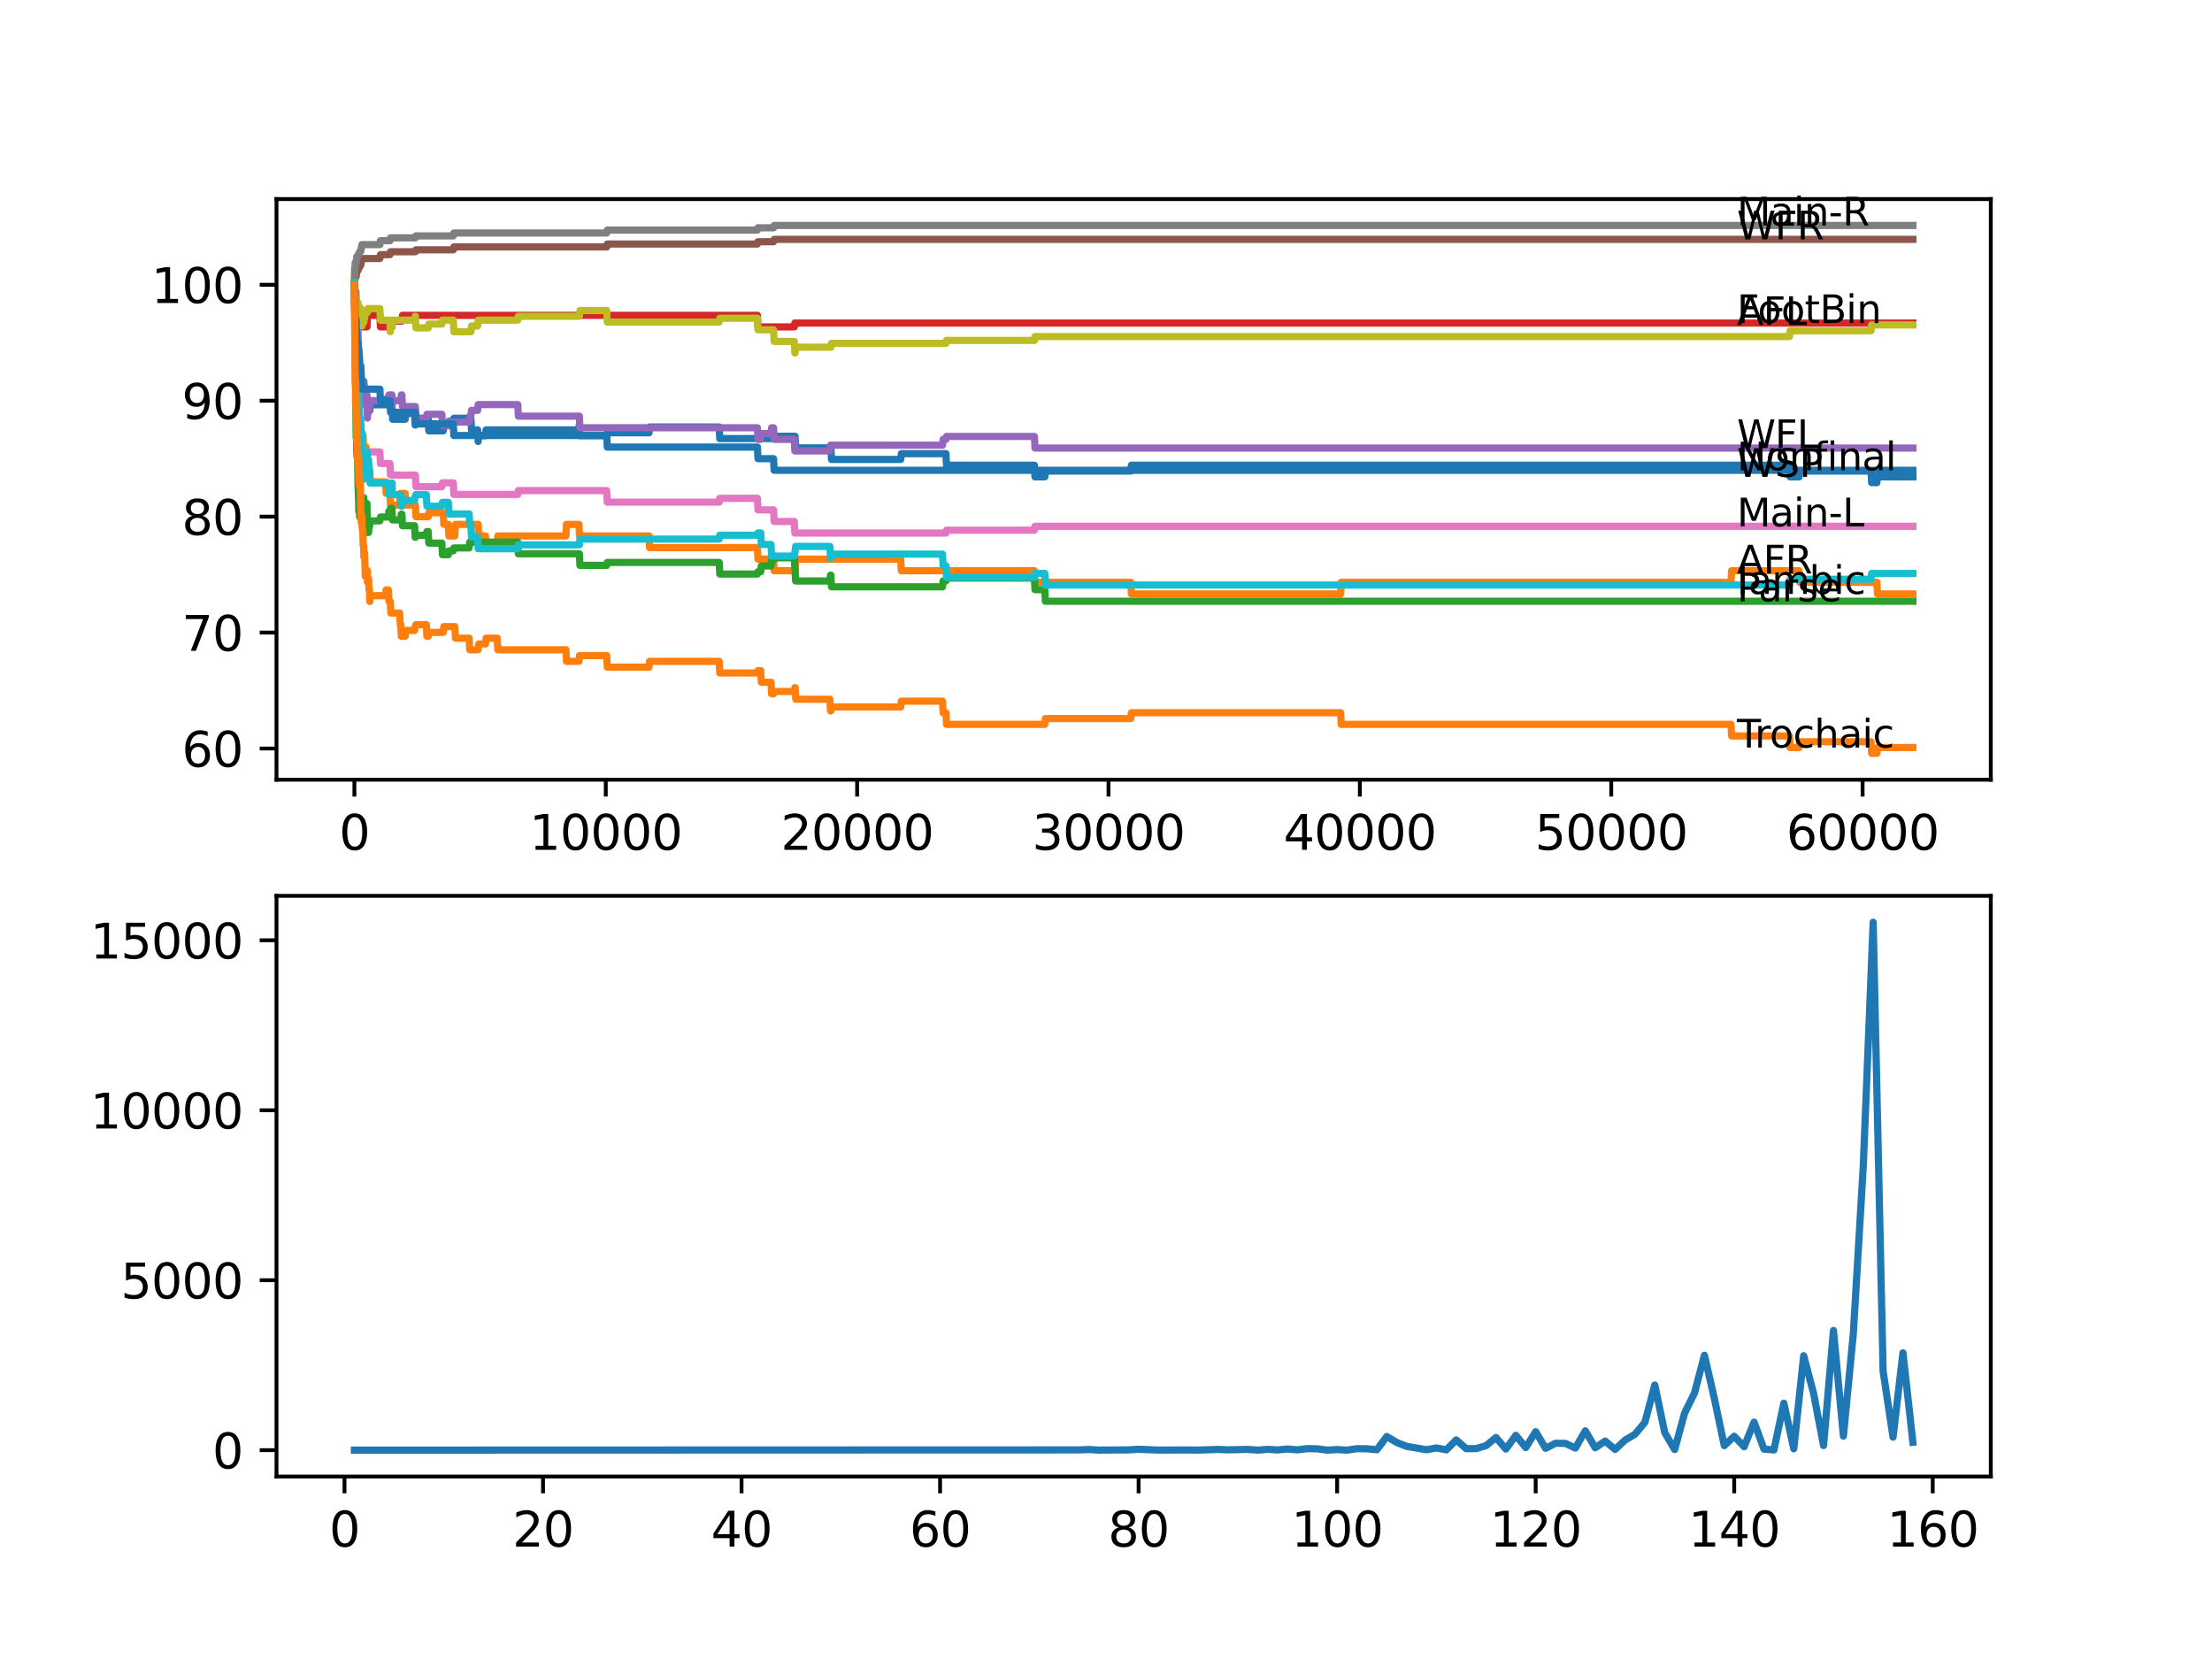 <?xml version="1.0" encoding="utf-8" standalone="no"?>
<!DOCTYPE svg PUBLIC "-//W3C//DTD SVG 1.1//EN"
  "http://www.w3.org/Graphics/SVG/1.1/DTD/svg11.dtd">
<svg xmlns:xlink="http://www.w3.org/1999/xlink" width="460.8pt" height="345.6pt" viewBox="0 0 460.8 345.6" xmlns="http://www.w3.org/2000/svg" version="1.1">
 <defs>
  <style type="text/css">*{stroke-linejoin: round; stroke-linecap: butt}</style>
 </defs>
 <g id="figure_1">
  <g id="patch_1">
   <path d="M 0 345.6 
L 460.8 345.6 
L 460.8 0 
L 0 0 
z
" style="fill: #ffffff"/>
  </g>
  <g id="axes_1">
   <g id="patch_2">
    <path d="M 57.6 162.432 
L 414.72 162.432 
L 414.72 41.472 
L 57.6 41.472 
z
" style="fill: #ffffff"/>
   </g>
   <g id="matplotlib.axis_1">
    <g id="xtick_1">
     <g id="line2d_1">
      <defs>
       <path id="m6ff925663d" d="M 0 0 
L 0 3.5 
" style="stroke: #000000; stroke-width: 0.8"/>
      </defs>
      <g>
       <use xlink:href="#m6ff925663d" x="73.827" y="162.432" style="stroke: #000000; stroke-width: 0.8"/>
      </g>
     </g>
     <g id="text_1">
      <!-- 0 -->
      <g transform="translate(70.646 177.03)scale(0.1 -0.1)">
       <defs>
        <path id="DejaVuSans-30" d="M 2034 4250 
Q 1547 4250 1301 3770 
Q 1056 3291 1056 2328 
Q 1056 1369 1301 889 
Q 1547 409 2034 409 
Q 2525 409 2770 889 
Q 3016 1369 3016 2328 
Q 3016 3291 2770 3770 
Q 2525 4250 2034 4250 
z
M 2034 4750 
Q 2819 4750 3233 4129 
Q 3647 3509 3647 2328 
Q 3647 1150 3233 529 
Q 2819 -91 2034 -91 
Q 1250 -91 836 529 
Q 422 1150 422 2328 
Q 422 3509 836 4129 
Q 1250 4750 2034 4750 
z
" transform="scale(0.016)"/>
       </defs>
       <use xlink:href="#DejaVuSans-30"/>
      </g>
     </g>
    </g>
    <g id="xtick_2">
     <g id="line2d_2">
      <g>
       <use xlink:href="#m6ff925663d" x="126.192" y="162.432" style="stroke: #000000; stroke-width: 0.8"/>
      </g>
     </g>
     <g id="text_2">
      <!-- 10000 -->
      <g transform="translate(110.286 177.03)scale(0.1 -0.1)">
       <defs>
        <path id="DejaVuSans-31" d="M 794 531 
L 1825 531 
L 1825 4091 
L 703 3866 
L 703 4441 
L 1819 4666 
L 2450 4666 
L 2450 531 
L 3481 531 
L 3481 0 
L 794 0 
L 794 531 
z
" transform="scale(0.016)"/>
       </defs>
       <use xlink:href="#DejaVuSans-31"/>
       <use xlink:href="#DejaVuSans-30" x="63.623"/>
       <use xlink:href="#DejaVuSans-30" x="127.246"/>
       <use xlink:href="#DejaVuSans-30" x="190.869"/>
       <use xlink:href="#DejaVuSans-30" x="254.492"/>
      </g>
     </g>
    </g>
    <g id="xtick_3">
     <g id="line2d_3">
      <g>
       <use xlink:href="#m6ff925663d" x="178.556" y="162.432" style="stroke: #000000; stroke-width: 0.8"/>
      </g>
     </g>
     <g id="text_3">
      <!-- 20000 -->
      <g transform="translate(162.65 177.03)scale(0.1 -0.1)">
       <defs>
        <path id="DejaVuSans-32" d="M 1228 531 
L 3431 531 
L 3431 0 
L 469 0 
L 469 531 
Q 828 903 1448 1529 
Q 2069 2156 2228 2338 
Q 2531 2678 2651 2914 
Q 2772 3150 2772 3378 
Q 2772 3750 2511 3984 
Q 2250 4219 1831 4219 
Q 1534 4219 1204 4116 
Q 875 4013 500 3803 
L 500 4441 
Q 881 4594 1212 4672 
Q 1544 4750 1819 4750 
Q 2544 4750 2975 4387 
Q 3406 4025 3406 3419 
Q 3406 3131 3298 2873 
Q 3191 2616 2906 2266 
Q 2828 2175 2409 1742 
Q 1991 1309 1228 531 
z
" transform="scale(0.016)"/>
       </defs>
       <use xlink:href="#DejaVuSans-32"/>
       <use xlink:href="#DejaVuSans-30" x="63.623"/>
       <use xlink:href="#DejaVuSans-30" x="127.246"/>
       <use xlink:href="#DejaVuSans-30" x="190.869"/>
       <use xlink:href="#DejaVuSans-30" x="254.492"/>
      </g>
     </g>
    </g>
    <g id="xtick_4">
     <g id="line2d_4">
      <g>
       <use xlink:href="#m6ff925663d" x="230.921" y="162.432" style="stroke: #000000; stroke-width: 0.8"/>
      </g>
     </g>
     <g id="text_4">
      <!-- 30000 -->
      <g transform="translate(215.015 177.03)scale(0.1 -0.1)">
       <defs>
        <path id="DejaVuSans-33" d="M 2597 2516 
Q 3050 2419 3304 2112 
Q 3559 1806 3559 1356 
Q 3559 666 3084 287 
Q 2609 -91 1734 -91 
Q 1441 -91 1130 -33 
Q 819 25 488 141 
L 488 750 
Q 750 597 1062 519 
Q 1375 441 1716 441 
Q 2309 441 2620 675 
Q 2931 909 2931 1356 
Q 2931 1769 2642 2001 
Q 2353 2234 1838 2234 
L 1294 2234 
L 1294 2753 
L 1863 2753 
Q 2328 2753 2575 2939 
Q 2822 3125 2822 3475 
Q 2822 3834 2567 4026 
Q 2313 4219 1838 4219 
Q 1578 4219 1281 4162 
Q 984 4106 628 3988 
L 628 4550 
Q 988 4650 1302 4700 
Q 1616 4750 1894 4750 
Q 2613 4750 3031 4423 
Q 3450 4097 3450 3541 
Q 3450 3153 3228 2886 
Q 3006 2619 2597 2516 
z
" transform="scale(0.016)"/>
       </defs>
       <use xlink:href="#DejaVuSans-33"/>
       <use xlink:href="#DejaVuSans-30" x="63.623"/>
       <use xlink:href="#DejaVuSans-30" x="127.246"/>
       <use xlink:href="#DejaVuSans-30" x="190.869"/>
       <use xlink:href="#DejaVuSans-30" x="254.492"/>
      </g>
     </g>
    </g>
    <g id="xtick_5">
     <g id="line2d_5">
      <g>
       <use xlink:href="#m6ff925663d" x="283.285" y="162.432" style="stroke: #000000; stroke-width: 0.8"/>
      </g>
     </g>
     <g id="text_5">
      <!-- 40000 -->
      <g transform="translate(267.379 177.03)scale(0.1 -0.1)">
       <defs>
        <path id="DejaVuSans-34" d="M 2419 4116 
L 825 1625 
L 2419 1625 
L 2419 4116 
z
M 2253 4666 
L 3047 4666 
L 3047 1625 
L 3713 1625 
L 3713 1100 
L 3047 1100 
L 3047 0 
L 2419 0 
L 2419 1100 
L 313 1100 
L 313 1709 
L 2253 4666 
z
" transform="scale(0.016)"/>
       </defs>
       <use xlink:href="#DejaVuSans-34"/>
       <use xlink:href="#DejaVuSans-30" x="63.623"/>
       <use xlink:href="#DejaVuSans-30" x="127.246"/>
       <use xlink:href="#DejaVuSans-30" x="190.869"/>
       <use xlink:href="#DejaVuSans-30" x="254.492"/>
      </g>
     </g>
    </g>
    <g id="xtick_6">
     <g id="line2d_6">
      <g>
       <use xlink:href="#m6ff925663d" x="335.65" y="162.432" style="stroke: #000000; stroke-width: 0.8"/>
      </g>
     </g>
     <g id="text_6">
      <!-- 50000 -->
      <g transform="translate(319.744 177.03)scale(0.1 -0.1)">
       <defs>
        <path id="DejaVuSans-35" d="M 691 4666 
L 3169 4666 
L 3169 4134 
L 1269 4134 
L 1269 2991 
Q 1406 3038 1543 3061 
Q 1681 3084 1819 3084 
Q 2600 3084 3056 2656 
Q 3513 2228 3513 1497 
Q 3513 744 3044 326 
Q 2575 -91 1722 -91 
Q 1428 -91 1123 -41 
Q 819 9 494 109 
L 494 744 
Q 775 591 1075 516 
Q 1375 441 1709 441 
Q 2250 441 2565 725 
Q 2881 1009 2881 1497 
Q 2881 1984 2565 2268 
Q 2250 2553 1709 2553 
Q 1456 2553 1204 2497 
Q 953 2441 691 2322 
L 691 4666 
z
" transform="scale(0.016)"/>
       </defs>
       <use xlink:href="#DejaVuSans-35"/>
       <use xlink:href="#DejaVuSans-30" x="63.623"/>
       <use xlink:href="#DejaVuSans-30" x="127.246"/>
       <use xlink:href="#DejaVuSans-30" x="190.869"/>
       <use xlink:href="#DejaVuSans-30" x="254.492"/>
      </g>
     </g>
    </g>
    <g id="xtick_7">
     <g id="line2d_7">
      <g>
       <use xlink:href="#m6ff925663d" x="388.014" y="162.432" style="stroke: #000000; stroke-width: 0.8"/>
      </g>
     </g>
     <g id="text_7">
      <!-- 60000 -->
      <g transform="translate(372.108 177.03)scale(0.1 -0.1)">
       <defs>
        <path id="DejaVuSans-36" d="M 2113 2584 
Q 1688 2584 1439 2293 
Q 1191 2003 1191 1497 
Q 1191 994 1439 701 
Q 1688 409 2113 409 
Q 2538 409 2786 701 
Q 3034 994 3034 1497 
Q 3034 2003 2786 2293 
Q 2538 2584 2113 2584 
z
M 3366 4563 
L 3366 3988 
Q 3128 4100 2886 4159 
Q 2644 4219 2406 4219 
Q 1781 4219 1451 3797 
Q 1122 3375 1075 2522 
Q 1259 2794 1537 2939 
Q 1816 3084 2150 3084 
Q 2853 3084 3261 2657 
Q 3669 2231 3669 1497 
Q 3669 778 3244 343 
Q 2819 -91 2113 -91 
Q 1303 -91 875 529 
Q 447 1150 447 2328 
Q 447 3434 972 4092 
Q 1497 4750 2381 4750 
Q 2619 4750 2861 4703 
Q 3103 4656 3366 4563 
z
" transform="scale(0.016)"/>
       </defs>
       <use xlink:href="#DejaVuSans-36"/>
       <use xlink:href="#DejaVuSans-30" x="63.623"/>
       <use xlink:href="#DejaVuSans-30" x="127.246"/>
       <use xlink:href="#DejaVuSans-30" x="190.869"/>
       <use xlink:href="#DejaVuSans-30" x="254.492"/>
      </g>
     </g>
    </g>
   </g>
   <g id="matplotlib.axis_2">
    <g id="ytick_1">
     <g id="line2d_8">
      <defs>
       <path id="me59ca77a23" d="M 0 0 
L -3.5 0 
" style="stroke: #000000; stroke-width: 0.8"/>
      </defs>
      <g>
       <use xlink:href="#me59ca77a23" x="57.6" y="155.928" style="stroke: #000000; stroke-width: 0.8"/>
      </g>
     </g>
     <g id="text_8">
      <!-- 60 -->
      <g transform="translate(37.875 159.727)scale(0.1 -0.1)">
       <use xlink:href="#DejaVuSans-36"/>
       <use xlink:href="#DejaVuSans-30" x="63.623"/>
      </g>
     </g>
    </g>
    <g id="ytick_2">
     <g id="line2d_9">
      <g>
       <use xlink:href="#me59ca77a23" x="57.6" y="131.777" style="stroke: #000000; stroke-width: 0.8"/>
      </g>
     </g>
     <g id="text_9">
      <!-- 70 -->
      <g transform="translate(37.875 135.577)scale(0.1 -0.1)">
       <defs>
        <path id="DejaVuSans-37" d="M 525 4666 
L 3525 4666 
L 3525 4397 
L 1831 0 
L 1172 0 
L 2766 4134 
L 525 4134 
L 525 4666 
z
" transform="scale(0.016)"/>
       </defs>
       <use xlink:href="#DejaVuSans-37"/>
       <use xlink:href="#DejaVuSans-30" x="63.623"/>
      </g>
     </g>
    </g>
    <g id="ytick_3">
     <g id="line2d_10">
      <g>
       <use xlink:href="#me59ca77a23" x="57.6" y="107.627" style="stroke: #000000; stroke-width: 0.8"/>
      </g>
     </g>
     <g id="text_10">
      <!-- 80 -->
      <g transform="translate(37.875 111.427)scale(0.1 -0.1)">
       <defs>
        <path id="DejaVuSans-38" d="M 2034 2216 
Q 1584 2216 1326 1975 
Q 1069 1734 1069 1313 
Q 1069 891 1326 650 
Q 1584 409 2034 409 
Q 2484 409 2743 651 
Q 3003 894 3003 1313 
Q 3003 1734 2745 1975 
Q 2488 2216 2034 2216 
z
M 1403 2484 
Q 997 2584 770 2862 
Q 544 3141 544 3541 
Q 544 4100 942 4425 
Q 1341 4750 2034 4750 
Q 2731 4750 3128 4425 
Q 3525 4100 3525 3541 
Q 3525 3141 3298 2862 
Q 3072 2584 2669 2484 
Q 3125 2378 3379 2068 
Q 3634 1759 3634 1313 
Q 3634 634 3220 271 
Q 2806 -91 2034 -91 
Q 1263 -91 848 271 
Q 434 634 434 1313 
Q 434 1759 690 2068 
Q 947 2378 1403 2484 
z
M 1172 3481 
Q 1172 3119 1398 2916 
Q 1625 2713 2034 2713 
Q 2441 2713 2670 2916 
Q 2900 3119 2900 3481 
Q 2900 3844 2670 4047 
Q 2441 4250 2034 4250 
Q 1625 4250 1398 4047 
Q 1172 3844 1172 3481 
z
" transform="scale(0.016)"/>
       </defs>
       <use xlink:href="#DejaVuSans-38"/>
       <use xlink:href="#DejaVuSans-30" x="63.623"/>
      </g>
     </g>
    </g>
    <g id="ytick_4">
     <g id="line2d_11">
      <g>
       <use xlink:href="#me59ca77a23" x="57.6" y="83.477" style="stroke: #000000; stroke-width: 0.8"/>
      </g>
     </g>
     <g id="text_11">
      <!-- 90 -->
      <g transform="translate(37.875 87.276)scale(0.1 -0.1)">
       <defs>
        <path id="DejaVuSans-39" d="M 703 97 
L 703 672 
Q 941 559 1184 500 
Q 1428 441 1663 441 
Q 2288 441 2617 861 
Q 2947 1281 2994 2138 
Q 2813 1869 2534 1725 
Q 2256 1581 1919 1581 
Q 1219 1581 811 2004 
Q 403 2428 403 3163 
Q 403 3881 828 4315 
Q 1253 4750 1959 4750 
Q 2769 4750 3195 4129 
Q 3622 3509 3622 2328 
Q 3622 1225 3098 567 
Q 2575 -91 1691 -91 
Q 1453 -91 1209 -44 
Q 966 3 703 97 
z
M 1959 2075 
Q 2384 2075 2632 2365 
Q 2881 2656 2881 3163 
Q 2881 3666 2632 3958 
Q 2384 4250 1959 4250 
Q 1534 4250 1286 3958 
Q 1038 3666 1038 3163 
Q 1038 2656 1286 2365 
Q 1534 2075 1959 2075 
z
" transform="scale(0.016)"/>
       </defs>
       <use xlink:href="#DejaVuSans-39"/>
       <use xlink:href="#DejaVuSans-30" x="63.623"/>
      </g>
     </g>
    </g>
    <g id="ytick_5">
     <g id="line2d_12">
      <g>
       <use xlink:href="#me59ca77a23" x="57.6" y="59.327" style="stroke: #000000; stroke-width: 0.8"/>
      </g>
     </g>
     <g id="text_12">
      <!-- 100 -->
      <g transform="translate(31.512 63.126)scale(0.1 -0.1)">
       <use xlink:href="#DejaVuSans-31"/>
       <use xlink:href="#DejaVuSans-30" x="63.623"/>
       <use xlink:href="#DejaVuSans-30" x="127.246"/>
      </g>
     </g>
    </g>
   </g>
   <g id="line2d_13">
    <path d="M 73.833 59.327 
L 73.864 59.327 
L 73.885 58.24 
L 73.911 64.882 
L 73.937 63.272 
L 73.943 63.272 
L 73.948 62.064 
L 74.011 68.504 
L 74.037 65.687 
L 74.157 71.12 
L 74.168 71.12 
L 74.178 69.913 
L 74.225 72.932 
L 74.273 72.127 
L 74.304 72.127 
L 74.325 74.542 
L 74.409 70.718 
L 74.466 70.718 
L 74.545 73.133 
L 74.576 71.925 
L 74.582 71.925 
L 74.592 74.34 
L 74.692 72.529 
L 74.744 72.529 
L 74.859 76.071 
L 74.917 76.071 
L 75.032 78.486 
L 75.116 78.486 
L 75.189 77.279 
L 75.194 79.694 
L 75.22 79.694 
L 75.283 79.694 
L 75.393 79.09 
L 75.508 81.505 
L 75.634 81.505 
L 75.749 79.492 
L 75.796 79.492 
L 75.912 81.907 
L 75.969 81.907 
L 76.084 84.322 
L 76.247 84.322 
L 76.362 83.115 
L 76.545 83.115 
L 76.66 85.53 
L 77.037 85.53 
L 77.153 84.322 
L 80.321 84.322 
L 80.436 83.115 
L 81.237 83.115 
L 81.3 82.511 
L 81.305 84.926 
L 81.331 84.926 
L 81.682 84.926 
L 81.797 87.341 
L 84.41 87.341 
L 84.526 86.134 
L 86.364 86.134 
L 86.479 88.549 
L 86.531 88.549 
L 86.646 88.146 
L 88.814 88.146 
L 88.929 87.341 
L 89.212 87.341 
L 89.327 89.756 
L 92.333 89.756 
L 92.448 88.549 
L 93.396 88.549 
L 93.511 87.744 
L 94.433 87.744 
L 94.548 87.14 
L 98.098 87.14 
L 98.214 89.555 
L 99.497 89.555 
L 99.607 91.97 
L 99.722 90.762 
L 101.141 90.762 
L 101.256 89.555 
L 120.605 89.555 
L 120.694 88.347 
L 120.699 90.762 
L 120.709 90.762 
L 126.391 90.762 
L 126.506 90.159 
L 135.199 90.159 
L 135.314 88.951 
L 149.819 88.951 
L 149.934 91.366 
L 161.15 91.366 
L 161.266 90.883 
L 165.622 90.883 
L 165.738 93.298 
L 173.095 93.298 
L 173.21 95.713 
L 187.642 95.713 
L 187.757 94.506 
L 197.057 94.506 
L 197.172 96.921 
L 215.489 96.921 
L 215.604 99.336 
L 217.652 99.336 
L 217.767 98.128 
L 235.571 98.128 
L 235.686 96.921 
L 372.782 96.921 
L 372.897 99.336 
L 374.782 99.336 
L 374.897 98.128 
L 389.774 98.128 
L 389.889 100.543 
L 390.994 100.543 
L 391.109 99.336 
L 398.487 99.336 
L 398.487 99.336 
" clip-path="url(#p5a69c7182e)" style="fill: none; stroke: #1f77b4; stroke-width: 1.5; stroke-linecap: square"/>
   </g>
   <g id="line2d_14">
    <path d="M 73.833 59.327 
L 73.932 66.975 
L 73.869 58.723 
L 73.948 62.145 
L 74.016 62.145 
L 74.142 74.22 
L 74.147 73.415 
L 74.189 73.415 
L 74.21 78.245 
L 74.304 77.641 
L 74.309 77.641 
L 74.325 75.226 
L 74.356 84.886 
L 74.403 84.886 
L 74.524 83.477 
L 74.597 83.477 
L 74.712 85.892 
L 74.744 85.892 
L 74.864 90.722 
L 74.875 90.722 
L 74.917 88.307 
L 74.985 90.722 
L 75.105 90.722 
L 75.116 88.307 
L 75.215 90.722 
L 75.634 90.722 
L 75.749 93.137 
L 76.247 93.137 
L 76.362 95.552 
L 76.545 95.552 
L 76.66 97.967 
L 77.037 97.967 
L 77.153 100.382 
L 80.321 100.382 
L 80.436 102.797 
L 81.237 102.797 
L 81.352 105.212 
L 83.258 105.212 
L 83.374 102.797 
L 84.41 102.797 
L 84.526 105.212 
L 86.531 105.212 
L 86.646 107.627 
L 89.212 107.627 
L 89.327 106.822 
L 92.333 106.822 
L 92.448 109.237 
L 93.396 109.237 
L 93.511 111.652 
L 94.758 111.652 
L 94.873 109.237 
L 99.607 109.237 
L 99.722 111.652 
L 101.141 111.652 
L 101.256 114.067 
L 103.586 114.067 
L 103.701 111.652 
L 117.892 111.652 
L 118.007 109.237 
L 120.605 109.237 
L 120.72 111.652 
L 135.199 111.652 
L 135.314 114.067 
L 157.783 114.067 
L 157.899 116.482 
L 161.15 116.482 
L 161.266 118.897 
L 165.654 118.897 
L 165.769 116.482 
L 187.642 116.482 
L 187.757 118.897 
L 215.489 118.897 
L 215.604 121.312 
L 235.571 121.312 
L 235.686 123.727 
L 279.274 123.727 
L 279.389 121.312 
L 360.602 121.312 
L 360.717 118.897 
L 374.782 118.897 
L 374.897 121.312 
L 390.994 121.312 
L 391.109 123.727 
L 398.487 123.727 
L 398.487 123.727 
" clip-path="url(#p5a69c7182e)" style="fill: none; stroke: #ff7f0e; stroke-width: 1.5; stroke-linecap: square"/>
   </g>
   <g id="line2d_15">
    <path d="M 73.833 59.327 
L 73.885 55.946 
L 73.906 62.587 
L 73.911 62.587 
L 74.032 72.65 
L 74.037 71.845 
L 74.068 70.637 
L 74.089 77.882 
L 74.194 91.165 
L 74.225 90.078 
L 74.236 90.078 
L 74.241 89.273 
L 74.309 94.103 
L 74.32 94.103 
L 74.325 94.103 
L 74.351 92.694 
L 74.356 95.109 
L 74.44 93.298 
L 74.466 93.298 
L 74.592 101.751 
L 74.629 101.751 
L 74.749 106.581 
L 74.843 106.581 
L 74.917 105.293 
L 74.922 107.708 
L 74.943 107.708 
L 75.053 107.708 
L 75.173 104.488 
L 75.189 104.488 
L 75.199 106.903 
L 75.299 105.695 
L 75.393 105.695 
L 75.44 108.11 
L 75.503 106.903 
L 75.519 106.903 
L 75.634 105.695 
L 75.639 105.695 
L 75.755 104.89 
L 75.765 104.89 
L 75.796 103.683 
L 75.802 106.098 
L 75.87 106.098 
L 76.011 106.098 
L 76.126 104.89 
L 76.446 104.89 
L 76.566 110.928 
L 76.77 110.928 
L 76.886 109.72 
L 76.98 109.72 
L 77.095 108.513 
L 79.137 108.513 
L 79.252 107.708 
L 80.907 107.708 
L 81.022 106.5 
L 81.237 106.5 
L 81.352 105.897 
L 81.64 105.897 
L 81.755 108.312 
L 83.484 108.312 
L 83.599 107.104 
L 83.724 107.104 
L 83.84 109.519 
L 86.364 109.519 
L 86.479 111.934 
L 86.531 111.934 
L 86.646 111.532 
L 88.814 111.532 
L 88.929 110.727 
L 89.212 110.727 
L 89.327 113.142 
L 92.05 113.142 
L 92.166 115.557 
L 93.396 115.557 
L 93.511 114.752 
L 94.433 114.752 
L 94.548 114.148 
L 97.732 114.148 
L 97.847 112.94 
L 107.864 112.94 
L 107.98 115.355 
L 120.694 115.355 
L 120.809 117.77 
L 126.391 117.77 
L 126.506 117.167 
L 149.819 117.167 
L 149.934 119.582 
L 157.783 119.582 
L 157.899 119.099 
L 158.48 119.099 
L 158.595 117.891 
L 160.622 117.891 
L 160.737 116.684 
L 161.15 116.684 
L 161.266 116.201 
L 165.465 116.201 
L 165.581 118.616 
L 165.622 118.616 
L 165.738 121.031 
L 172.885 121.031 
L 173.001 119.823 
L 173.095 119.823 
L 173.21 122.238 
L 196.35 122.238 
L 196.465 121.031 
L 197.057 121.031 
L 197.172 120.427 
L 215.489 120.427 
L 215.604 122.842 
L 217.652 122.842 
L 217.767 125.257 
L 398.487 125.257 
L 398.487 125.257 
" clip-path="url(#p5a69c7182e)" style="fill: none; stroke: #2ca02c; stroke-width: 1.5; stroke-linecap: square"/>
   </g>
   <g id="line2d_16">
    <path d="M 73.833 59.327 
L 73.838 58.844 
L 73.88 63.674 
L 73.901 62.265 
L 74.016 66.492 
L 74.11 66.492 
L 74.194 65.083 
L 74.199 67.498 
L 74.21 67.498 
L 74.241 67.498 
L 74.299 66.29 
L 74.304 68.705 
L 74.346 68.705 
L 74.351 68.705 
L 74.466 68.102 
L 74.555 68.102 
L 74.676 65.687 
L 75.283 65.687 
L 75.398 68.102 
L 76.446 68.102 
L 76.566 65.687 
L 79.137 65.687 
L 79.252 68.102 
L 81.64 68.102 
L 81.755 66.894 
L 83.724 66.894 
L 83.84 65.687 
L 157.783 65.687 
L 157.899 68.102 
L 165.465 68.102 
L 165.581 67.297 
L 398.487 67.297 
L 398.487 67.297 
" clip-path="url(#p5a69c7182e)" style="fill: none; stroke: #d62728; stroke-width: 1.5; stroke-linecap: square"/>
   </g>
   <g id="line2d_17">
    <path d="M 73.833 59.327 
L 73.89 59.327 
L 73.969 64.962 
L 74.006 62.95 
L 74.011 62.95 
L 74.131 60.736 
L 74.142 60.736 
L 74.262 65.365 
L 74.299 65.365 
L 74.403 68.786 
L 74.414 68.182 
L 74.477 68.182 
L 74.555 66.975 
L 74.561 69.39 
L 74.582 69.39 
L 74.592 69.39 
L 74.697 76.635 
L 74.712 74.22 
L 74.744 74.22 
L 74.854 78.245 
L 74.859 77.037 
L 74.917 77.037 
L 75.032 79.452 
L 75.147 79.452 
L 75.163 78.245 
L 75.168 80.66 
L 75.257 79.452 
L 75.283 79.452 
L 75.404 84.282 
L 75.44 84.282 
L 75.561 81.867 
L 75.639 81.867 
L 75.755 81.062 
L 75.765 81.062 
L 75.796 79.855 
L 75.802 82.27 
L 75.87 82.27 
L 76.446 82.27 
L 76.54 87.1 
L 76.561 85.892 
L 76.77 85.892 
L 76.886 84.685 
L 76.98 84.685 
L 77.095 83.477 
L 80.907 83.477 
L 81.022 82.27 
L 81.64 82.27 
L 81.682 84.685 
L 81.75 83.477 
L 83.484 83.477 
L 83.599 82.27 
L 83.724 82.27 
L 83.84 84.685 
L 86.531 84.685 
L 86.646 87.1 
L 88.814 87.1 
L 88.929 86.295 
L 92.05 86.295 
L 92.166 88.71 
L 93.396 88.71 
L 93.511 87.905 
L 97.732 87.905 
L 97.847 86.697 
L 98.098 86.697 
L 98.214 85.49 
L 99.497 85.49 
L 99.612 84.282 
L 107.864 84.282 
L 107.98 86.697 
L 120.694 86.697 
L 120.809 89.112 
L 157.783 89.112 
L 157.899 91.527 
L 158.48 91.527 
L 158.595 90.32 
L 160.622 90.32 
L 160.737 89.112 
L 161.15 89.112 
L 161.266 91.527 
L 165.465 91.527 
L 165.581 93.942 
L 172.885 93.942 
L 173.001 92.735 
L 196.35 92.735 
L 196.465 91.527 
L 197.057 91.527 
L 197.172 90.923 
L 215.489 90.923 
L 215.604 93.338 
L 398.487 93.338 
L 398.487 93.338 
" clip-path="url(#p5a69c7182e)" style="fill: none; stroke: #9467bd; stroke-width: 1.5; stroke-linecap: square"/>
   </g>
   <g id="line2d_18">
    <path d="M 73.833 59.327 
L 73.864 59.327 
L 73.99 57.636 
L 74.194 57.636 
L 74.314 56.348 
L 74.592 56.348 
L 74.707 55.745 
L 74.849 55.745 
L 74.964 55.262 
L 75.163 55.262 
L 75.278 54.457 
L 75.283 54.457 
L 75.398 53.853 
L 79.137 53.853 
L 79.252 53.048 
L 81.237 53.048 
L 81.352 52.444 
L 86.531 52.444 
L 86.646 52.042 
L 94.433 52.042 
L 94.548 51.438 
L 126.391 51.438 
L 126.506 50.834 
L 157.783 50.834 
L 157.899 50.351 
L 161.15 50.351 
L 161.266 49.868 
L 398.487 49.868 
L 398.487 49.868 
" clip-path="url(#p5a69c7182e)" style="fill: none; stroke: #8c564b; stroke-width: 1.5; stroke-linecap: square"/>
   </g>
   <g id="line2d_19">
    <path d="M 73.833 59.327 
L 73.964 76.031 
L 73.974 75.226 
L 74.006 75.226 
L 74.037 80.056 
L 74.121 78.043 
L 74.126 78.043 
L 74.131 77.238 
L 74.199 82.068 
L 74.21 82.068 
L 74.22 82.068 
L 74.299 81.263 
L 74.304 83.678 
L 74.325 82.873 
L 74.592 82.873 
L 74.639 85.288 
L 74.702 84.483 
L 74.849 84.483 
L 74.969 89.313 
L 75.163 89.313 
L 75.278 91.728 
L 75.283 91.728 
L 75.398 94.143 
L 79.137 94.143 
L 79.252 96.558 
L 81.237 96.558 
L 81.352 98.973 
L 86.531 98.973 
L 86.646 101.388 
L 92.05 101.388 
L 92.166 100.583 
L 94.433 100.583 
L 94.548 102.999 
L 107.864 102.999 
L 107.98 102.194 
L 126.391 102.194 
L 126.506 104.609 
L 149.819 104.609 
L 149.934 103.804 
L 157.783 103.804 
L 157.899 106.219 
L 161.15 106.219 
L 161.266 108.634 
L 165.465 108.634 
L 165.581 111.049 
L 197.057 111.049 
L 197.172 110.445 
L 215.489 110.445 
L 215.604 109.64 
L 398.487 109.64 
L 398.487 109.64 
" clip-path="url(#p5a69c7182e)" style="fill: none; stroke: #e377c2; stroke-width: 1.5; stroke-linecap: square"/>
   </g>
   <g id="line2d_20">
    <path d="M 73.833 59.327 
L 73.99 54.738 
L 74.194 54.738 
L 74.314 53.45 
L 74.592 53.45 
L 74.707 52.847 
L 74.849 52.847 
L 74.964 52.364 
L 75.163 52.364 
L 75.278 51.559 
L 75.283 51.559 
L 75.398 50.955 
L 79.137 50.955 
L 79.252 50.15 
L 81.237 50.15 
L 81.352 49.546 
L 86.531 49.546 
L 86.646 49.144 
L 94.433 49.144 
L 94.548 48.54 
L 126.391 48.54 
L 126.506 47.936 
L 157.783 47.936 
L 157.899 47.453 
L 161.15 47.453 
L 161.266 46.97 
L 398.487 46.97 
L 398.487 46.97 
" clip-path="url(#p5a69c7182e)" style="fill: none; stroke: #7f7f7f; stroke-width: 1.5; stroke-linecap: square"/>
   </g>
   <g id="line2d_21">
    <path d="M 73.833 59.327 
L 73.838 58.844 
L 73.869 63.674 
L 73.875 63.674 
L 73.964 69.108 
L 73.995 68.303 
L 74.011 68.303 
L 74.026 70.718 
L 74.115 65.888 
L 74.126 65.888 
L 74.194 61.863 
L 74.252 63.473 
L 74.299 63.473 
L 74.304 65.888 
L 74.409 65.083 
L 74.466 65.083 
L 74.587 63.07 
L 74.592 63.07 
L 74.639 65.485 
L 74.702 64.68 
L 74.744 64.68 
L 74.849 63.875 
L 74.854 66.29 
L 74.959 64.278 
L 75.163 64.278 
L 75.189 66.693 
L 75.273 65.485 
L 75.283 65.485 
L 75.393 67.9 
L 75.508 67.095 
L 75.796 67.095 
L 75.912 66.29 
L 75.969 66.29 
L 76.084 65.083 
L 76.545 65.083 
L 76.66 64.278 
L 79.137 64.278 
L 79.252 66.693 
L 81.237 66.693 
L 81.3 69.108 
L 81.347 67.9 
L 81.682 67.9 
L 81.797 66.693 
L 86.364 66.693 
L 86.479 65.888 
L 86.531 65.888 
L 86.646 68.303 
L 89.212 68.303 
L 89.327 67.498 
L 92.05 67.498 
L 92.166 66.693 
L 94.433 66.693 
L 94.548 69.108 
L 98.098 69.108 
L 98.214 67.9 
L 99.497 67.9 
L 99.612 66.693 
L 107.864 66.693 
L 107.98 65.888 
L 120.694 65.888 
L 120.809 64.68 
L 126.391 64.68 
L 126.506 67.095 
L 149.819 67.095 
L 149.934 66.29 
L 157.783 66.29 
L 157.899 68.705 
L 161.15 68.705 
L 161.266 71.12 
L 165.465 71.12 
L 165.581 73.535 
L 165.622 73.535 
L 165.738 72.328 
L 173.095 72.328 
L 173.21 71.523 
L 197.057 71.523 
L 197.172 70.919 
L 215.489 70.919 
L 215.604 70.114 
L 372.782 70.114 
L 372.897 68.907 
L 389.774 68.907 
L 389.889 67.699 
L 398.487 67.699 
L 398.487 67.699 
" clip-path="url(#p5a69c7182e)" style="fill: none; stroke: #bcbd22; stroke-width: 1.5; stroke-linecap: square"/>
   </g>
   <g id="line2d_22">
    <path d="M 73.833 59.327 
L 73.838 58.844 
L 73.869 63.674 
L 73.917 59.448 
L 74.053 72.328 
L 74.163 69.108 
L 74.089 74.542 
L 74.168 71.523 
L 74.241 76.675 
L 74.283 75.467 
L 74.304 75.467 
L 74.325 74.662 
L 74.351 79.492 
L 74.398 77.681 
L 74.403 77.681 
L 74.524 82.511 
L 74.545 82.511 
L 74.555 84.926 
L 74.644 80.499 
L 74.65 80.499 
L 74.697 80.499 
L 74.744 85.329 
L 74.812 84.524 
L 74.843 84.524 
L 74.917 89.354 
L 74.959 88.549 
L 75.053 88.549 
L 75.147 87.341 
L 75.152 89.756 
L 75.158 89.756 
L 75.189 89.756 
L 75.199 88.549 
L 75.205 90.964 
L 75.294 90.964 
L 75.393 90.964 
L 75.44 90.159 
L 75.446 92.574 
L 75.493 92.574 
L 75.519 92.574 
L 75.634 94.989 
L 75.639 94.989 
L 75.755 97.404 
L 75.765 97.404 
L 75.796 99.819 
L 75.875 99.014 
L 75.969 99.014 
L 76.09 96.599 
L 76.446 96.599 
L 76.54 94.184 
L 76.556 95.794 
L 76.77 95.794 
L 76.886 98.209 
L 76.98 98.209 
L 77.095 100.624 
L 80.907 100.624 
L 81.022 103.039 
L 81.3 103.039 
L 81.415 101.831 
L 81.64 101.831 
L 81.682 100.624 
L 81.687 103.039 
L 81.745 103.039 
L 83.484 103.039 
L 83.599 105.454 
L 83.724 105.454 
L 83.84 104.246 
L 86.364 104.246 
L 86.479 103.441 
L 86.531 103.441 
L 86.646 103.039 
L 88.814 103.039 
L 88.929 105.454 
L 92.05 105.454 
L 92.166 104.649 
L 93.396 104.649 
L 93.511 107.064 
L 97.732 107.064 
L 97.847 109.479 
L 98.098 109.479 
L 98.214 111.894 
L 99.497 111.894 
L 99.612 114.309 
L 107.864 114.309 
L 107.98 113.504 
L 120.694 113.504 
L 120.809 112.296 
L 149.819 112.296 
L 149.934 111.491 
L 157.783 111.491 
L 157.899 111.008 
L 158.48 111.008 
L 158.595 113.423 
L 160.622 113.423 
L 160.737 115.838 
L 165.465 115.838 
L 165.581 115.033 
L 165.622 115.033 
L 165.738 113.826 
L 172.885 113.826 
L 173.001 116.241 
L 173.095 116.241 
L 173.21 115.436 
L 196.35 115.436 
L 196.465 117.851 
L 197.057 117.851 
L 197.172 120.266 
L 215.489 120.266 
L 215.604 119.461 
L 217.652 119.461 
L 217.767 121.876 
L 372.782 121.876 
L 372.897 120.668 
L 389.774 120.668 
L 389.889 119.461 
L 398.487 119.461 
L 398.487 119.461 
" clip-path="url(#p5a69c7182e)" style="fill: none; stroke: #17becf; stroke-width: 1.5; stroke-linecap: square"/>
   </g>
   <g id="line2d_23">
    <path d="M 73.833 59.327 
L 73.864 59.327 
L 73.99 66.572 
L 74.194 66.572 
L 74.314 71.402 
L 74.592 71.402 
L 74.707 73.817 
L 74.849 73.817 
L 74.964 76.232 
L 75.163 76.232 
L 75.278 78.647 
L 75.283 78.647 
L 75.398 81.062 
L 79.137 81.062 
L 79.252 83.477 
L 81.237 83.477 
L 81.352 85.892 
L 86.531 85.892 
L 86.646 88.307 
L 94.433 88.307 
L 94.548 90.722 
L 126.391 90.722 
L 126.506 93.137 
L 157.783 93.137 
L 157.899 95.552 
L 161.15 95.552 
L 161.266 97.967 
L 398.487 97.967 
L 398.487 97.967 
" clip-path="url(#p5a69c7182e)" style="fill: none; stroke: #1f77b4; stroke-width: 1.5; stroke-linecap: square"/>
   </g>
   <g id="line2d_24">
    <path d="M 73.833 59.327 
L 73.985 79.372 
L 74.016 79.372 
L 74.021 78.164 
L 74.068 84 
L 74.115 79.573 
L 74.241 87.945 
L 74.299 87.945 
L 74.304 87.14 
L 74.314 91.97 
L 74.383 91.97 
L 74.403 91.97 
L 74.519 95.995 
L 74.545 95.995 
L 74.582 94.787 
L 74.587 97.202 
L 74.655 95.391 
L 74.697 95.391 
L 74.744 100.221 
L 74.812 99.416 
L 74.849 99.416 
L 74.875 98.933 
L 74.88 101.348 
L 74.943 100.543 
L 75.053 100.543 
L 75.173 106.581 
L 75.199 106.581 
L 75.283 108.996 
L 75.309 108.392 
L 75.393 108.392 
L 75.44 107.587 
L 75.446 110.002 
L 75.493 110.002 
L 75.519 110.002 
L 75.634 112.417 
L 75.639 111.21 
L 75.645 113.625 
L 75.739 113.625 
L 75.765 113.625 
L 75.796 116.04 
L 75.875 115.235 
L 75.969 115.235 
L 76.09 120.065 
L 76.247 120.065 
L 76.362 118.857 
L 76.54 118.857 
L 76.545 121.272 
L 76.65 120.467 
L 76.77 120.467 
L 76.886 122.882 
L 76.98 122.882 
L 77.037 125.297 
L 77.09 124.09 
L 80.321 124.09 
L 80.436 122.882 
L 80.907 122.882 
L 81.022 125.297 
L 81.3 125.297 
L 81.415 127.712 
L 83.258 127.712 
L 83.374 130.127 
L 83.484 130.127 
L 83.599 132.542 
L 84.41 132.542 
L 84.526 131.335 
L 86.364 131.335 
L 86.479 130.53 
L 86.531 130.53 
L 86.646 130.127 
L 88.814 130.127 
L 88.929 132.542 
L 89.212 132.542 
L 89.327 131.737 
L 92.333 131.737 
L 92.448 130.53 
L 94.758 130.53 
L 94.873 132.945 
L 97.732 132.945 
L 97.847 135.36 
L 99.607 135.36 
L 99.722 134.152 
L 101.141 134.152 
L 101.256 132.945 
L 103.586 132.945 
L 103.701 135.36 
L 117.892 135.36 
L 118.007 137.775 
L 120.605 137.775 
L 120.72 136.567 
L 126.391 136.567 
L 126.506 138.982 
L 135.199 138.982 
L 135.314 137.775 
L 149.819 137.775 
L 149.934 140.19 
L 157.783 140.19 
L 157.899 139.707 
L 158.48 139.707 
L 158.595 142.122 
L 160.622 142.122 
L 160.737 144.537 
L 161.15 144.537 
L 161.266 144.054 
L 165.465 144.054 
L 165.581 143.249 
L 165.654 143.249 
L 165.769 145.664 
L 172.885 145.664 
L 173.001 148.079 
L 173.095 148.079 
L 173.21 147.274 
L 187.642 147.274 
L 187.757 146.066 
L 196.35 146.066 
L 196.465 148.481 
L 197.057 148.481 
L 197.172 150.896 
L 217.652 150.896 
L 217.767 149.689 
L 235.571 149.689 
L 235.686 148.481 
L 279.274 148.481 
L 279.389 150.896 
L 360.602 150.896 
L 360.717 153.311 
L 372.782 153.311 
L 372.897 155.726 
L 374.782 155.726 
L 374.897 154.519 
L 389.774 154.519 
L 389.889 156.934 
L 390.994 156.934 
L 391.109 155.726 
L 398.487 155.726 
L 398.487 155.726 
" clip-path="url(#p5a69c7182e)" style="fill: none; stroke: #ff7f0e; stroke-width: 1.5; stroke-linecap: square"/>
   </g>
   <g id="patch_3">
    <path d="M 57.6 162.432 
L 57.6 41.472 
" style="fill: none; stroke: #000000; stroke-width: 0.8; stroke-linejoin: miter; stroke-linecap: square"/>
   </g>
   <g id="patch_4">
    <path d="M 414.72 162.432 
L 414.72 41.472 
" style="fill: none; stroke: #000000; stroke-width: 0.8; stroke-linejoin: miter; stroke-linecap: square"/>
   </g>
   <g id="patch_5">
    <path d="M 57.6 162.432 
L 414.72 162.432 
" style="fill: none; stroke: #000000; stroke-width: 0.8; stroke-linejoin: miter; stroke-linecap: square"/>
   </g>
   <g id="patch_6">
    <path d="M 57.6 41.472 
L 414.72 41.472 
" style="fill: none; stroke: #000000; stroke-width: 0.8; stroke-linejoin: miter; stroke-linecap: square"/>
   </g>
   <g id="text_13">
    <!-- WSP -->
    <g transform="translate(361.832 99.336)scale(0.08 -0.08)">
     <defs>
      <path id="DejaVuSans-57" d="M 213 4666 
L 850 4666 
L 1831 722 
L 2809 4666 
L 3519 4666 
L 4500 722 
L 5478 4666 
L 6119 4666 
L 4947 0 
L 4153 0 
L 3169 4050 
L 2175 0 
L 1381 0 
L 213 4666 
z
" transform="scale(0.016)"/>
      <path id="DejaVuSans-53" d="M 3425 4513 
L 3425 3897 
Q 3066 4069 2747 4153 
Q 2428 4238 2131 4238 
Q 1616 4238 1336 4038 
Q 1056 3838 1056 3469 
Q 1056 3159 1242 3001 
Q 1428 2844 1947 2747 
L 2328 2669 
Q 3034 2534 3370 2195 
Q 3706 1856 3706 1288 
Q 3706 609 3251 259 
Q 2797 -91 1919 -91 
Q 1588 -91 1214 -16 
Q 841 59 441 206 
L 441 856 
Q 825 641 1194 531 
Q 1563 422 1919 422 
Q 2459 422 2753 634 
Q 3047 847 3047 1241 
Q 3047 1584 2836 1778 
Q 2625 1972 2144 2069 
L 1759 2144 
Q 1053 2284 737 2584 
Q 422 2884 422 3419 
Q 422 4038 858 4394 
Q 1294 4750 2059 4750 
Q 2388 4750 2728 4690 
Q 3069 4631 3425 4513 
z
" transform="scale(0.016)"/>
      <path id="DejaVuSans-50" d="M 1259 4147 
L 1259 2394 
L 2053 2394 
Q 2494 2394 2734 2622 
Q 2975 2850 2975 3272 
Q 2975 3691 2734 3919 
Q 2494 4147 2053 4147 
L 1259 4147 
z
M 628 4666 
L 2053 4666 
Q 2838 4666 3239 4311 
Q 3641 3956 3641 3272 
Q 3641 2581 3239 2228 
Q 2838 1875 2053 1875 
L 1259 1875 
L 1259 0 
L 628 0 
L 628 4666 
z
" transform="scale(0.016)"/>
     </defs>
     <use xlink:href="#DejaVuSans-57"/>
     <use xlink:href="#DejaVuSans-53" x="98.877"/>
     <use xlink:href="#DejaVuSans-50" x="162.354"/>
    </g>
   </g>
   <g id="text_14">
    <!-- Iambic -->
    <g transform="translate(361.832 123.727)scale(0.08 -0.08)">
     <defs>
      <path id="DejaVuSans-49" d="M 628 4666 
L 1259 4666 
L 1259 0 
L 628 0 
L 628 4666 
z
" transform="scale(0.016)"/>
      <path id="DejaVuSans-61" d="M 2194 1759 
Q 1497 1759 1228 1600 
Q 959 1441 959 1056 
Q 959 750 1161 570 
Q 1363 391 1709 391 
Q 2188 391 2477 730 
Q 2766 1069 2766 1631 
L 2766 1759 
L 2194 1759 
z
M 3341 1997 
L 3341 0 
L 2766 0 
L 2766 531 
Q 2569 213 2275 61 
Q 1981 -91 1556 -91 
Q 1019 -91 701 211 
Q 384 513 384 1019 
Q 384 1609 779 1909 
Q 1175 2209 1959 2209 
L 2766 2209 
L 2766 2266 
Q 2766 2663 2505 2880 
Q 2244 3097 1772 3097 
Q 1472 3097 1187 3025 
Q 903 2953 641 2809 
L 641 3341 
Q 956 3463 1253 3523 
Q 1550 3584 1831 3584 
Q 2591 3584 2966 3190 
Q 3341 2797 3341 1997 
z
" transform="scale(0.016)"/>
      <path id="DejaVuSans-6d" d="M 3328 2828 
Q 3544 3216 3844 3400 
Q 4144 3584 4550 3584 
Q 5097 3584 5394 3201 
Q 5691 2819 5691 2113 
L 5691 0 
L 5113 0 
L 5113 2094 
Q 5113 2597 4934 2840 
Q 4756 3084 4391 3084 
Q 3944 3084 3684 2787 
Q 3425 2491 3425 1978 
L 3425 0 
L 2847 0 
L 2847 2094 
Q 2847 2600 2669 2842 
Q 2491 3084 2119 3084 
Q 1678 3084 1418 2786 
Q 1159 2488 1159 1978 
L 1159 0 
L 581 0 
L 581 3500 
L 1159 3500 
L 1159 2956 
Q 1356 3278 1631 3431 
Q 1906 3584 2284 3584 
Q 2666 3584 2933 3390 
Q 3200 3197 3328 2828 
z
" transform="scale(0.016)"/>
      <path id="DejaVuSans-62" d="M 3116 1747 
Q 3116 2381 2855 2742 
Q 2594 3103 2138 3103 
Q 1681 3103 1420 2742 
Q 1159 2381 1159 1747 
Q 1159 1113 1420 752 
Q 1681 391 2138 391 
Q 2594 391 2855 752 
Q 3116 1113 3116 1747 
z
M 1159 2969 
Q 1341 3281 1617 3432 
Q 1894 3584 2278 3584 
Q 2916 3584 3314 3078 
Q 3713 2572 3713 1747 
Q 3713 922 3314 415 
Q 2916 -91 2278 -91 
Q 1894 -91 1617 61 
Q 1341 213 1159 525 
L 1159 0 
L 581 0 
L 581 4863 
L 1159 4863 
L 1159 2969 
z
" transform="scale(0.016)"/>
      <path id="DejaVuSans-69" d="M 603 3500 
L 1178 3500 
L 1178 0 
L 603 0 
L 603 3500 
z
M 603 4863 
L 1178 4863 
L 1178 4134 
L 603 4134 
L 603 4863 
z
" transform="scale(0.016)"/>
      <path id="DejaVuSans-63" d="M 3122 3366 
L 3122 2828 
Q 2878 2963 2633 3030 
Q 2388 3097 2138 3097 
Q 1578 3097 1268 2742 
Q 959 2388 959 1747 
Q 959 1106 1268 751 
Q 1578 397 2138 397 
Q 2388 397 2633 464 
Q 2878 531 3122 666 
L 3122 134 
Q 2881 22 2623 -34 
Q 2366 -91 2075 -91 
Q 1284 -91 818 406 
Q 353 903 353 1747 
Q 353 2603 823 3093 
Q 1294 3584 2113 3584 
Q 2378 3584 2631 3529 
Q 2884 3475 3122 3366 
z
" transform="scale(0.016)"/>
     </defs>
     <use xlink:href="#DejaVuSans-49"/>
     <use xlink:href="#DejaVuSans-61" x="29.492"/>
     <use xlink:href="#DejaVuSans-6d" x="90.771"/>
     <use xlink:href="#DejaVuSans-62" x="188.184"/>
     <use xlink:href="#DejaVuSans-69" x="251.66"/>
     <use xlink:href="#DejaVuSans-63" x="279.443"/>
    </g>
   </g>
   <g id="text_15">
    <!-- Parse -->
    <g transform="translate(361.832 125.257)scale(0.08 -0.08)">
     <defs>
      <path id="DejaVuSans-72" d="M 2631 2963 
Q 2534 3019 2420 3045 
Q 2306 3072 2169 3072 
Q 1681 3072 1420 2755 
Q 1159 2438 1159 1844 
L 1159 0 
L 581 0 
L 581 3500 
L 1159 3500 
L 1159 2956 
Q 1341 3275 1631 3429 
Q 1922 3584 2338 3584 
Q 2397 3584 2469 3576 
Q 2541 3569 2628 3553 
L 2631 2963 
z
" transform="scale(0.016)"/>
      <path id="DejaVuSans-73" d="M 2834 3397 
L 2834 2853 
Q 2591 2978 2328 3040 
Q 2066 3103 1784 3103 
Q 1356 3103 1142 2972 
Q 928 2841 928 2578 
Q 928 2378 1081 2264 
Q 1234 2150 1697 2047 
L 1894 2003 
Q 2506 1872 2764 1633 
Q 3022 1394 3022 966 
Q 3022 478 2636 193 
Q 2250 -91 1575 -91 
Q 1294 -91 989 -36 
Q 684 19 347 128 
L 347 722 
Q 666 556 975 473 
Q 1284 391 1588 391 
Q 1994 391 2212 530 
Q 2431 669 2431 922 
Q 2431 1156 2273 1281 
Q 2116 1406 1581 1522 
L 1381 1569 
Q 847 1681 609 1914 
Q 372 2147 372 2553 
Q 372 3047 722 3315 
Q 1072 3584 1716 3584 
Q 2034 3584 2315 3537 
Q 2597 3491 2834 3397 
z
" transform="scale(0.016)"/>
      <path id="DejaVuSans-65" d="M 3597 1894 
L 3597 1613 
L 953 1613 
Q 991 1019 1311 708 
Q 1631 397 2203 397 
Q 2534 397 2845 478 
Q 3156 559 3463 722 
L 3463 178 
Q 3153 47 2828 -22 
Q 2503 -91 2169 -91 
Q 1331 -91 842 396 
Q 353 884 353 1716 
Q 353 2575 817 3079 
Q 1281 3584 2069 3584 
Q 2775 3584 3186 3129 
Q 3597 2675 3597 1894 
z
M 3022 2063 
Q 3016 2534 2758 2815 
Q 2500 3097 2075 3097 
Q 1594 3097 1305 2825 
Q 1016 2553 972 2059 
L 3022 2063 
z
" transform="scale(0.016)"/>
     </defs>
     <use xlink:href="#DejaVuSans-50"/>
     <use xlink:href="#DejaVuSans-61" x="55.803"/>
     <use xlink:href="#DejaVuSans-72" x="117.082"/>
     <use xlink:href="#DejaVuSans-73" x="158.195"/>
     <use xlink:href="#DejaVuSans-65" x="210.295"/>
    </g>
   </g>
   <g id="text_16">
    <!-- FootBin -->
    <g transform="translate(361.832 67.297)scale(0.08 -0.08)">
     <defs>
      <path id="DejaVuSans-46" d="M 628 4666 
L 3309 4666 
L 3309 4134 
L 1259 4134 
L 1259 2759 
L 3109 2759 
L 3109 2228 
L 1259 2228 
L 1259 0 
L 628 0 
L 628 4666 
z
" transform="scale(0.016)"/>
      <path id="DejaVuSans-6f" d="M 1959 3097 
Q 1497 3097 1228 2736 
Q 959 2375 959 1747 
Q 959 1119 1226 758 
Q 1494 397 1959 397 
Q 2419 397 2687 759 
Q 2956 1122 2956 1747 
Q 2956 2369 2687 2733 
Q 2419 3097 1959 3097 
z
M 1959 3584 
Q 2709 3584 3137 3096 
Q 3566 2609 3566 1747 
Q 3566 888 3137 398 
Q 2709 -91 1959 -91 
Q 1206 -91 779 398 
Q 353 888 353 1747 
Q 353 2609 779 3096 
Q 1206 3584 1959 3584 
z
" transform="scale(0.016)"/>
      <path id="DejaVuSans-74" d="M 1172 4494 
L 1172 3500 
L 2356 3500 
L 2356 3053 
L 1172 3053 
L 1172 1153 
Q 1172 725 1289 603 
Q 1406 481 1766 481 
L 2356 481 
L 2356 0 
L 1766 0 
Q 1100 0 847 248 
Q 594 497 594 1153 
L 594 3053 
L 172 3053 
L 172 3500 
L 594 3500 
L 594 4494 
L 1172 4494 
z
" transform="scale(0.016)"/>
      <path id="DejaVuSans-42" d="M 1259 2228 
L 1259 519 
L 2272 519 
Q 2781 519 3026 730 
Q 3272 941 3272 1375 
Q 3272 1813 3026 2020 
Q 2781 2228 2272 2228 
L 1259 2228 
z
M 1259 4147 
L 1259 2741 
L 2194 2741 
Q 2656 2741 2882 2914 
Q 3109 3088 3109 3444 
Q 3109 3797 2882 3972 
Q 2656 4147 2194 4147 
L 1259 4147 
z
M 628 4666 
L 2241 4666 
Q 2963 4666 3353 4366 
Q 3744 4066 3744 3513 
Q 3744 3084 3544 2831 
Q 3344 2578 2956 2516 
Q 3422 2416 3680 2098 
Q 3938 1781 3938 1306 
Q 3938 681 3513 340 
Q 3088 0 2303 0 
L 628 0 
L 628 4666 
z
" transform="scale(0.016)"/>
      <path id="DejaVuSans-6e" d="M 3513 2113 
L 3513 0 
L 2938 0 
L 2938 2094 
Q 2938 2591 2744 2837 
Q 2550 3084 2163 3084 
Q 1697 3084 1428 2787 
Q 1159 2491 1159 1978 
L 1159 0 
L 581 0 
L 581 3500 
L 1159 3500 
L 1159 2956 
Q 1366 3272 1645 3428 
Q 1925 3584 2291 3584 
Q 2894 3584 3203 3211 
Q 3513 2838 3513 2113 
z
" transform="scale(0.016)"/>
     </defs>
     <use xlink:href="#DejaVuSans-46"/>
     <use xlink:href="#DejaVuSans-6f" x="53.895"/>
     <use xlink:href="#DejaVuSans-6f" x="115.076"/>
     <use xlink:href="#DejaVuSans-74" x="176.258"/>
     <use xlink:href="#DejaVuSans-42" x="215.467"/>
     <use xlink:href="#DejaVuSans-69" x="284.07"/>
     <use xlink:href="#DejaVuSans-6e" x="311.854"/>
    </g>
   </g>
   <g id="text_17">
    <!-- WFL -->
    <g transform="translate(361.832 93.338)scale(0.08 -0.08)">
     <defs>
      <path id="DejaVuSans-4c" d="M 628 4666 
L 1259 4666 
L 1259 531 
L 3531 531 
L 3531 0 
L 628 0 
L 628 4666 
z
" transform="scale(0.016)"/>
     </defs>
     <use xlink:href="#DejaVuSans-57"/>
     <use xlink:href="#DejaVuSans-46" x="98.877"/>
     <use xlink:href="#DejaVuSans-4c" x="156.396"/>
    </g>
   </g>
   <g id="text_18">
    <!-- WFR -->
    <g transform="translate(361.832 49.868)scale(0.08 -0.08)">
     <defs>
      <path id="DejaVuSans-52" d="M 2841 2188 
Q 3044 2119 3236 1894 
Q 3428 1669 3622 1275 
L 4263 0 
L 3584 0 
L 2988 1197 
Q 2756 1666 2539 1819 
Q 2322 1972 1947 1972 
L 1259 1972 
L 1259 0 
L 628 0 
L 628 4666 
L 2053 4666 
Q 2853 4666 3247 4331 
Q 3641 3997 3641 3322 
Q 3641 2881 3436 2590 
Q 3231 2300 2841 2188 
z
M 1259 4147 
L 1259 2491 
L 2053 2491 
Q 2509 2491 2742 2702 
Q 2975 2913 2975 3322 
Q 2975 3731 2742 3939 
Q 2509 4147 2053 4147 
L 1259 4147 
z
" transform="scale(0.016)"/>
     </defs>
     <use xlink:href="#DejaVuSans-57"/>
     <use xlink:href="#DejaVuSans-46" x="98.877"/>
     <use xlink:href="#DejaVuSans-52" x="156.396"/>
    </g>
   </g>
   <g id="text_19">
    <!-- Main-L -->
    <g transform="translate(361.832 109.64)scale(0.08 -0.08)">
     <defs>
      <path id="DejaVuSans-4d" d="M 628 4666 
L 1569 4666 
L 2759 1491 
L 3956 4666 
L 4897 4666 
L 4897 0 
L 4281 0 
L 4281 4097 
L 3078 897 
L 2444 897 
L 1241 4097 
L 1241 0 
L 628 0 
L 628 4666 
z
" transform="scale(0.016)"/>
      <path id="DejaVuSans-2d" d="M 313 2009 
L 1997 2009 
L 1997 1497 
L 313 1497 
L 313 2009 
z
" transform="scale(0.016)"/>
     </defs>
     <use xlink:href="#DejaVuSans-4d"/>
     <use xlink:href="#DejaVuSans-61" x="86.279"/>
     <use xlink:href="#DejaVuSans-69" x="147.559"/>
     <use xlink:href="#DejaVuSans-6e" x="175.342"/>
     <use xlink:href="#DejaVuSans-2d" x="238.721"/>
     <use xlink:href="#DejaVuSans-4c" x="274.805"/>
    </g>
   </g>
   <g id="text_20">
    <!-- Main-R -->
    <g transform="translate(361.832 46.97)scale(0.08 -0.08)">
     <use xlink:href="#DejaVuSans-4d"/>
     <use xlink:href="#DejaVuSans-61" x="86.279"/>
     <use xlink:href="#DejaVuSans-69" x="147.559"/>
     <use xlink:href="#DejaVuSans-6e" x="175.342"/>
     <use xlink:href="#DejaVuSans-2d" x="238.721"/>
     <use xlink:href="#DejaVuSans-52" x="274.805"/>
    </g>
   </g>
   <g id="text_21">
    <!-- AFL -->
    <g transform="translate(361.832 67.699)scale(0.08 -0.08)">
     <defs>
      <path id="DejaVuSans-41" d="M 2188 4044 
L 1331 1722 
L 3047 1722 
L 2188 4044 
z
M 1831 4666 
L 2547 4666 
L 4325 0 
L 3669 0 
L 3244 1197 
L 1141 1197 
L 716 0 
L 50 0 
L 1831 4666 
z
" transform="scale(0.016)"/>
     </defs>
     <use xlink:href="#DejaVuSans-41"/>
     <use xlink:href="#DejaVuSans-46" x="68.408"/>
     <use xlink:href="#DejaVuSans-4c" x="125.928"/>
    </g>
   </g>
   <g id="text_22">
    <!-- AFR -->
    <g transform="translate(361.832 119.461)scale(0.08 -0.08)">
     <use xlink:href="#DejaVuSans-41"/>
     <use xlink:href="#DejaVuSans-46" x="68.408"/>
     <use xlink:href="#DejaVuSans-52" x="125.928"/>
    </g>
   </g>
   <g id="text_23">
    <!-- Nonfinal -->
    <g transform="translate(361.832 97.967)scale(0.08 -0.08)">
     <defs>
      <path id="DejaVuSans-4e" d="M 628 4666 
L 1478 4666 
L 3547 763 
L 3547 4666 
L 4159 4666 
L 4159 0 
L 3309 0 
L 1241 3903 
L 1241 0 
L 628 0 
L 628 4666 
z
" transform="scale(0.016)"/>
      <path id="DejaVuSans-66" d="M 2375 4863 
L 2375 4384 
L 1825 4384 
Q 1516 4384 1395 4259 
Q 1275 4134 1275 3809 
L 1275 3500 
L 2222 3500 
L 2222 3053 
L 1275 3053 
L 1275 0 
L 697 0 
L 697 3053 
L 147 3053 
L 147 3500 
L 697 3500 
L 697 3744 
Q 697 4328 969 4595 
Q 1241 4863 1831 4863 
L 2375 4863 
z
" transform="scale(0.016)"/>
      <path id="DejaVuSans-6c" d="M 603 4863 
L 1178 4863 
L 1178 0 
L 603 0 
L 603 4863 
z
" transform="scale(0.016)"/>
     </defs>
     <use xlink:href="#DejaVuSans-4e"/>
     <use xlink:href="#DejaVuSans-6f" x="74.805"/>
     <use xlink:href="#DejaVuSans-6e" x="135.986"/>
     <use xlink:href="#DejaVuSans-66" x="199.365"/>
     <use xlink:href="#DejaVuSans-69" x="234.57"/>
     <use xlink:href="#DejaVuSans-6e" x="262.354"/>
     <use xlink:href="#DejaVuSans-61" x="325.732"/>
     <use xlink:href="#DejaVuSans-6c" x="387.012"/>
    </g>
   </g>
   <g id="text_24">
    <!-- Trochaic -->
    <g transform="translate(361.832 155.726)scale(0.08 -0.08)">
     <defs>
      <path id="DejaVuSans-54" d="M -19 4666 
L 3928 4666 
L 3928 4134 
L 2272 4134 
L 2272 0 
L 1638 0 
L 1638 4134 
L -19 4134 
L -19 4666 
z
" transform="scale(0.016)"/>
      <path id="DejaVuSans-68" d="M 3513 2113 
L 3513 0 
L 2938 0 
L 2938 2094 
Q 2938 2591 2744 2837 
Q 2550 3084 2163 3084 
Q 1697 3084 1428 2787 
Q 1159 2491 1159 1978 
L 1159 0 
L 581 0 
L 581 4863 
L 1159 4863 
L 1159 2956 
Q 1366 3272 1645 3428 
Q 1925 3584 2291 3584 
Q 2894 3584 3203 3211 
Q 3513 2838 3513 2113 
z
" transform="scale(0.016)"/>
     </defs>
     <use xlink:href="#DejaVuSans-54"/>
     <use xlink:href="#DejaVuSans-72" x="46.334"/>
     <use xlink:href="#DejaVuSans-6f" x="85.197"/>
     <use xlink:href="#DejaVuSans-63" x="146.379"/>
     <use xlink:href="#DejaVuSans-68" x="201.359"/>
     <use xlink:href="#DejaVuSans-61" x="264.738"/>
     <use xlink:href="#DejaVuSans-69" x="326.018"/>
     <use xlink:href="#DejaVuSans-63" x="353.801"/>
    </g>
   </g>
  </g>
  <g id="axes_2">
   <g id="patch_7">
    <path d="M 57.6 307.584 
L 414.72 307.584 
L 414.72 186.624 
L 57.6 186.624 
z
" style="fill: #ffffff"/>
   </g>
   <g id="matplotlib.axis_3">
    <g id="xtick_8">
     <g id="line2d_25">
      <g>
       <use xlink:href="#m6ff925663d" x="71.765" y="307.584" style="stroke: #000000; stroke-width: 0.8"/>
      </g>
     </g>
     <g id="text_25">
      <!-- 0 -->
      <g transform="translate(68.584 322.182)scale(0.1 -0.1)">
       <use xlink:href="#DejaVuSans-30"/>
      </g>
     </g>
    </g>
    <g id="xtick_9">
     <g id="line2d_26">
      <g>
       <use xlink:href="#m6ff925663d" x="113.122" y="307.584" style="stroke: #000000; stroke-width: 0.8"/>
      </g>
     </g>
     <g id="text_26">
      <!-- 20 -->
      <g transform="translate(106.76 322.182)scale(0.1 -0.1)">
       <use xlink:href="#DejaVuSans-32"/>
       <use xlink:href="#DejaVuSans-30" x="63.623"/>
      </g>
     </g>
    </g>
    <g id="xtick_10">
     <g id="line2d_27">
      <g>
       <use xlink:href="#m6ff925663d" x="154.479" y="307.584" style="stroke: #000000; stroke-width: 0.8"/>
      </g>
     </g>
     <g id="text_27">
      <!-- 40 -->
      <g transform="translate(148.117 322.182)scale(0.1 -0.1)">
       <use xlink:href="#DejaVuSans-34"/>
       <use xlink:href="#DejaVuSans-30" x="63.623"/>
      </g>
     </g>
    </g>
    <g id="xtick_11">
     <g id="line2d_28">
      <g>
       <use xlink:href="#m6ff925663d" x="195.837" y="307.584" style="stroke: #000000; stroke-width: 0.8"/>
      </g>
     </g>
     <g id="text_28">
      <!-- 60 -->
      <g transform="translate(189.474 322.182)scale(0.1 -0.1)">
       <use xlink:href="#DejaVuSans-36"/>
       <use xlink:href="#DejaVuSans-30" x="63.623"/>
      </g>
     </g>
    </g>
    <g id="xtick_12">
     <g id="line2d_29">
      <g>
       <use xlink:href="#m6ff925663d" x="237.194" y="307.584" style="stroke: #000000; stroke-width: 0.8"/>
      </g>
     </g>
     <g id="text_29">
      <!-- 80 -->
      <g transform="translate(230.831 322.182)scale(0.1 -0.1)">
       <use xlink:href="#DejaVuSans-38"/>
       <use xlink:href="#DejaVuSans-30" x="63.623"/>
      </g>
     </g>
    </g>
    <g id="xtick_13">
     <g id="line2d_30">
      <g>
       <use xlink:href="#m6ff925663d" x="278.551" y="307.584" style="stroke: #000000; stroke-width: 0.8"/>
      </g>
     </g>
     <g id="text_30">
      <!-- 100 -->
      <g transform="translate(269.007 322.182)scale(0.1 -0.1)">
       <use xlink:href="#DejaVuSans-31"/>
       <use xlink:href="#DejaVuSans-30" x="63.623"/>
       <use xlink:href="#DejaVuSans-30" x="127.246"/>
      </g>
     </g>
    </g>
    <g id="xtick_14">
     <g id="line2d_31">
      <g>
       <use xlink:href="#m6ff925663d" x="319.908" y="307.584" style="stroke: #000000; stroke-width: 0.8"/>
      </g>
     </g>
     <g id="text_31">
      <!-- 120 -->
      <g transform="translate(310.365 322.182)scale(0.1 -0.1)">
       <use xlink:href="#DejaVuSans-31"/>
       <use xlink:href="#DejaVuSans-32" x="63.623"/>
       <use xlink:href="#DejaVuSans-30" x="127.246"/>
      </g>
     </g>
    </g>
    <g id="xtick_15">
     <g id="line2d_32">
      <g>
       <use xlink:href="#m6ff925663d" x="361.266" y="307.584" style="stroke: #000000; stroke-width: 0.8"/>
      </g>
     </g>
     <g id="text_32">
      <!-- 140 -->
      <g transform="translate(351.722 322.182)scale(0.1 -0.1)">
       <use xlink:href="#DejaVuSans-31"/>
       <use xlink:href="#DejaVuSans-34" x="63.623"/>
       <use xlink:href="#DejaVuSans-30" x="127.246"/>
      </g>
     </g>
    </g>
    <g id="xtick_16">
     <g id="line2d_33">
      <g>
       <use xlink:href="#m6ff925663d" x="402.623" y="307.584" style="stroke: #000000; stroke-width: 0.8"/>
      </g>
     </g>
     <g id="text_33">
      <!-- 160 -->
      <g transform="translate(393.079 322.182)scale(0.1 -0.1)">
       <use xlink:href="#DejaVuSans-31"/>
       <use xlink:href="#DejaVuSans-36" x="63.623"/>
       <use xlink:href="#DejaVuSans-30" x="127.246"/>
      </g>
     </g>
    </g>
   </g>
   <g id="matplotlib.axis_4">
    <g id="ytick_6">
     <g id="line2d_34">
      <g>
       <use xlink:href="#me59ca77a23" x="57.6" y="302.093" style="stroke: #000000; stroke-width: 0.8"/>
      </g>
     </g>
     <g id="text_34">
      <!-- 0 -->
      <g transform="translate(44.237 305.892)scale(0.1 -0.1)">
       <use xlink:href="#DejaVuSans-30"/>
      </g>
     </g>
    </g>
    <g id="ytick_7">
     <g id="line2d_35">
      <g>
       <use xlink:href="#me59ca77a23" x="57.6" y="266.689" style="stroke: #000000; stroke-width: 0.8"/>
      </g>
     </g>
     <g id="text_35">
      <!-- 5000 -->
      <g transform="translate(25.15 270.488)scale(0.1 -0.1)">
       <use xlink:href="#DejaVuSans-35"/>
       <use xlink:href="#DejaVuSans-30" x="63.623"/>
       <use xlink:href="#DejaVuSans-30" x="127.246"/>
       <use xlink:href="#DejaVuSans-30" x="190.869"/>
      </g>
     </g>
    </g>
    <g id="ytick_8">
     <g id="line2d_36">
      <g>
       <use xlink:href="#me59ca77a23" x="57.6" y="231.286" style="stroke: #000000; stroke-width: 0.8"/>
      </g>
     </g>
     <g id="text_36">
      <!-- 10000 -->
      <g transform="translate(18.788 235.085)scale(0.1 -0.1)">
       <use xlink:href="#DejaVuSans-31"/>
       <use xlink:href="#DejaVuSans-30" x="63.623"/>
       <use xlink:href="#DejaVuSans-30" x="127.246"/>
       <use xlink:href="#DejaVuSans-30" x="190.869"/>
       <use xlink:href="#DejaVuSans-30" x="254.492"/>
      </g>
     </g>
    </g>
    <g id="ytick_9">
     <g id="line2d_37">
      <g>
       <use xlink:href="#me59ca77a23" x="57.6" y="195.882" style="stroke: #000000; stroke-width: 0.8"/>
      </g>
     </g>
     <g id="text_37">
      <!-- 15000 -->
      <g transform="translate(18.788 199.681)scale(0.1 -0.1)">
       <use xlink:href="#DejaVuSans-31"/>
       <use xlink:href="#DejaVuSans-35" x="63.623"/>
       <use xlink:href="#DejaVuSans-30" x="127.246"/>
       <use xlink:href="#DejaVuSans-30" x="190.869"/>
       <use xlink:href="#DejaVuSans-30" x="254.492"/>
      </g>
     </g>
    </g>
   </g>
   <g id="line2d_38">
    <path d="M 73.833 302.086 
L 88.308 302.086 
L 224.787 302.043 
L 226.855 301.958 
L 228.922 302.086 
L 235.126 302.036 
L 237.194 301.909 
L 241.33 302.079 
L 247.533 302.057 
L 249.601 302.079 
L 253.737 301.944 
L 255.805 302.029 
L 259.94 301.937 
L 262.008 302.086 
L 264.076 301.923 
L 266.144 302.05 
L 268.212 301.859 
L 270.28 302.036 
L 272.348 301.774 
L 274.415 301.824 
L 276.483 302.086 
L 278.551 301.973 
L 280.619 302.086 
L 282.687 301.788 
L 284.755 301.81 
L 286.823 302.015 
L 288.891 299.254 
L 290.958 300.493 
L 293.026 301.3 
L 297.162 302.008 
L 299.23 301.633 
L 301.298 302.036 
L 303.366 299.962 
L 305.433 301.788 
L 307.501 301.767 
L 309.569 301.165 
L 311.637 299.452 
L 313.705 301.866 
L 315.773 299.006 
L 317.841 301.555 
L 319.908 298.255 
L 321.976 301.711 
L 324.044 300.656 
L 326.112 300.691 
L 328.18 301.654 
L 330.248 298.071 
L 332.316 301.597 
L 334.384 300.202 
L 336.451 301.944 
L 338.519 300.018 
L 340.587 298.786 
L 342.655 296.308 
L 344.723 288.533 
L 346.791 298.425 
L 348.859 301.973 
L 350.926 294.389 
L 352.994 290.183 
L 355.062 282.324 
L 357.13 291.323 
L 359.198 301.151 
L 361.266 299.197 
L 363.334 301.378 
L 365.401 296.258 
L 367.469 301.88 
L 369.537 302.05 
L 371.605 292.314 
L 373.673 301.81 
L 375.741 282.423 
L 377.809 290.318 
L 379.877 301.137 
L 381.944 277.169 
L 384.012 299.169 
L 386.08 277.863 
L 388.148 242.997 
L 390.216 192.122 
L 392.284 285.623 
L 394.352 299.388 
L 396.419 281.821 
L 398.487 300.443 
L 398.487 300.443 
" clip-path="url(#p3b4b757dd5)" style="fill: none; stroke: #1f77b4; stroke-width: 1.5; stroke-linecap: square"/>
   </g>
   <g id="patch_8">
    <path d="M 57.6 307.584 
L 57.6 186.624 
" style="fill: none; stroke: #000000; stroke-width: 0.8; stroke-linejoin: miter; stroke-linecap: square"/>
   </g>
   <g id="patch_9">
    <path d="M 414.72 307.584 
L 414.72 186.624 
" style="fill: none; stroke: #000000; stroke-width: 0.8; stroke-linejoin: miter; stroke-linecap: square"/>
   </g>
   <g id="patch_10">
    <path d="M 57.6 307.584 
L 414.72 307.584 
" style="fill: none; stroke: #000000; stroke-width: 0.8; stroke-linejoin: miter; stroke-linecap: square"/>
   </g>
   <g id="patch_11">
    <path d="M 57.6 186.624 
L 414.72 186.624 
" style="fill: none; stroke: #000000; stroke-width: 0.8; stroke-linejoin: miter; stroke-linecap: square"/>
   </g>
  </g>
 </g>
 <defs>
  <clipPath id="p5a69c7182e">
   <rect x="57.6" y="41.472" width="357.12" height="120.96"/>
  </clipPath>
  <clipPath id="p3b4b757dd5">
   <rect x="57.6" y="186.624" width="357.12" height="120.96"/>
  </clipPath>
 </defs>
</svg>
